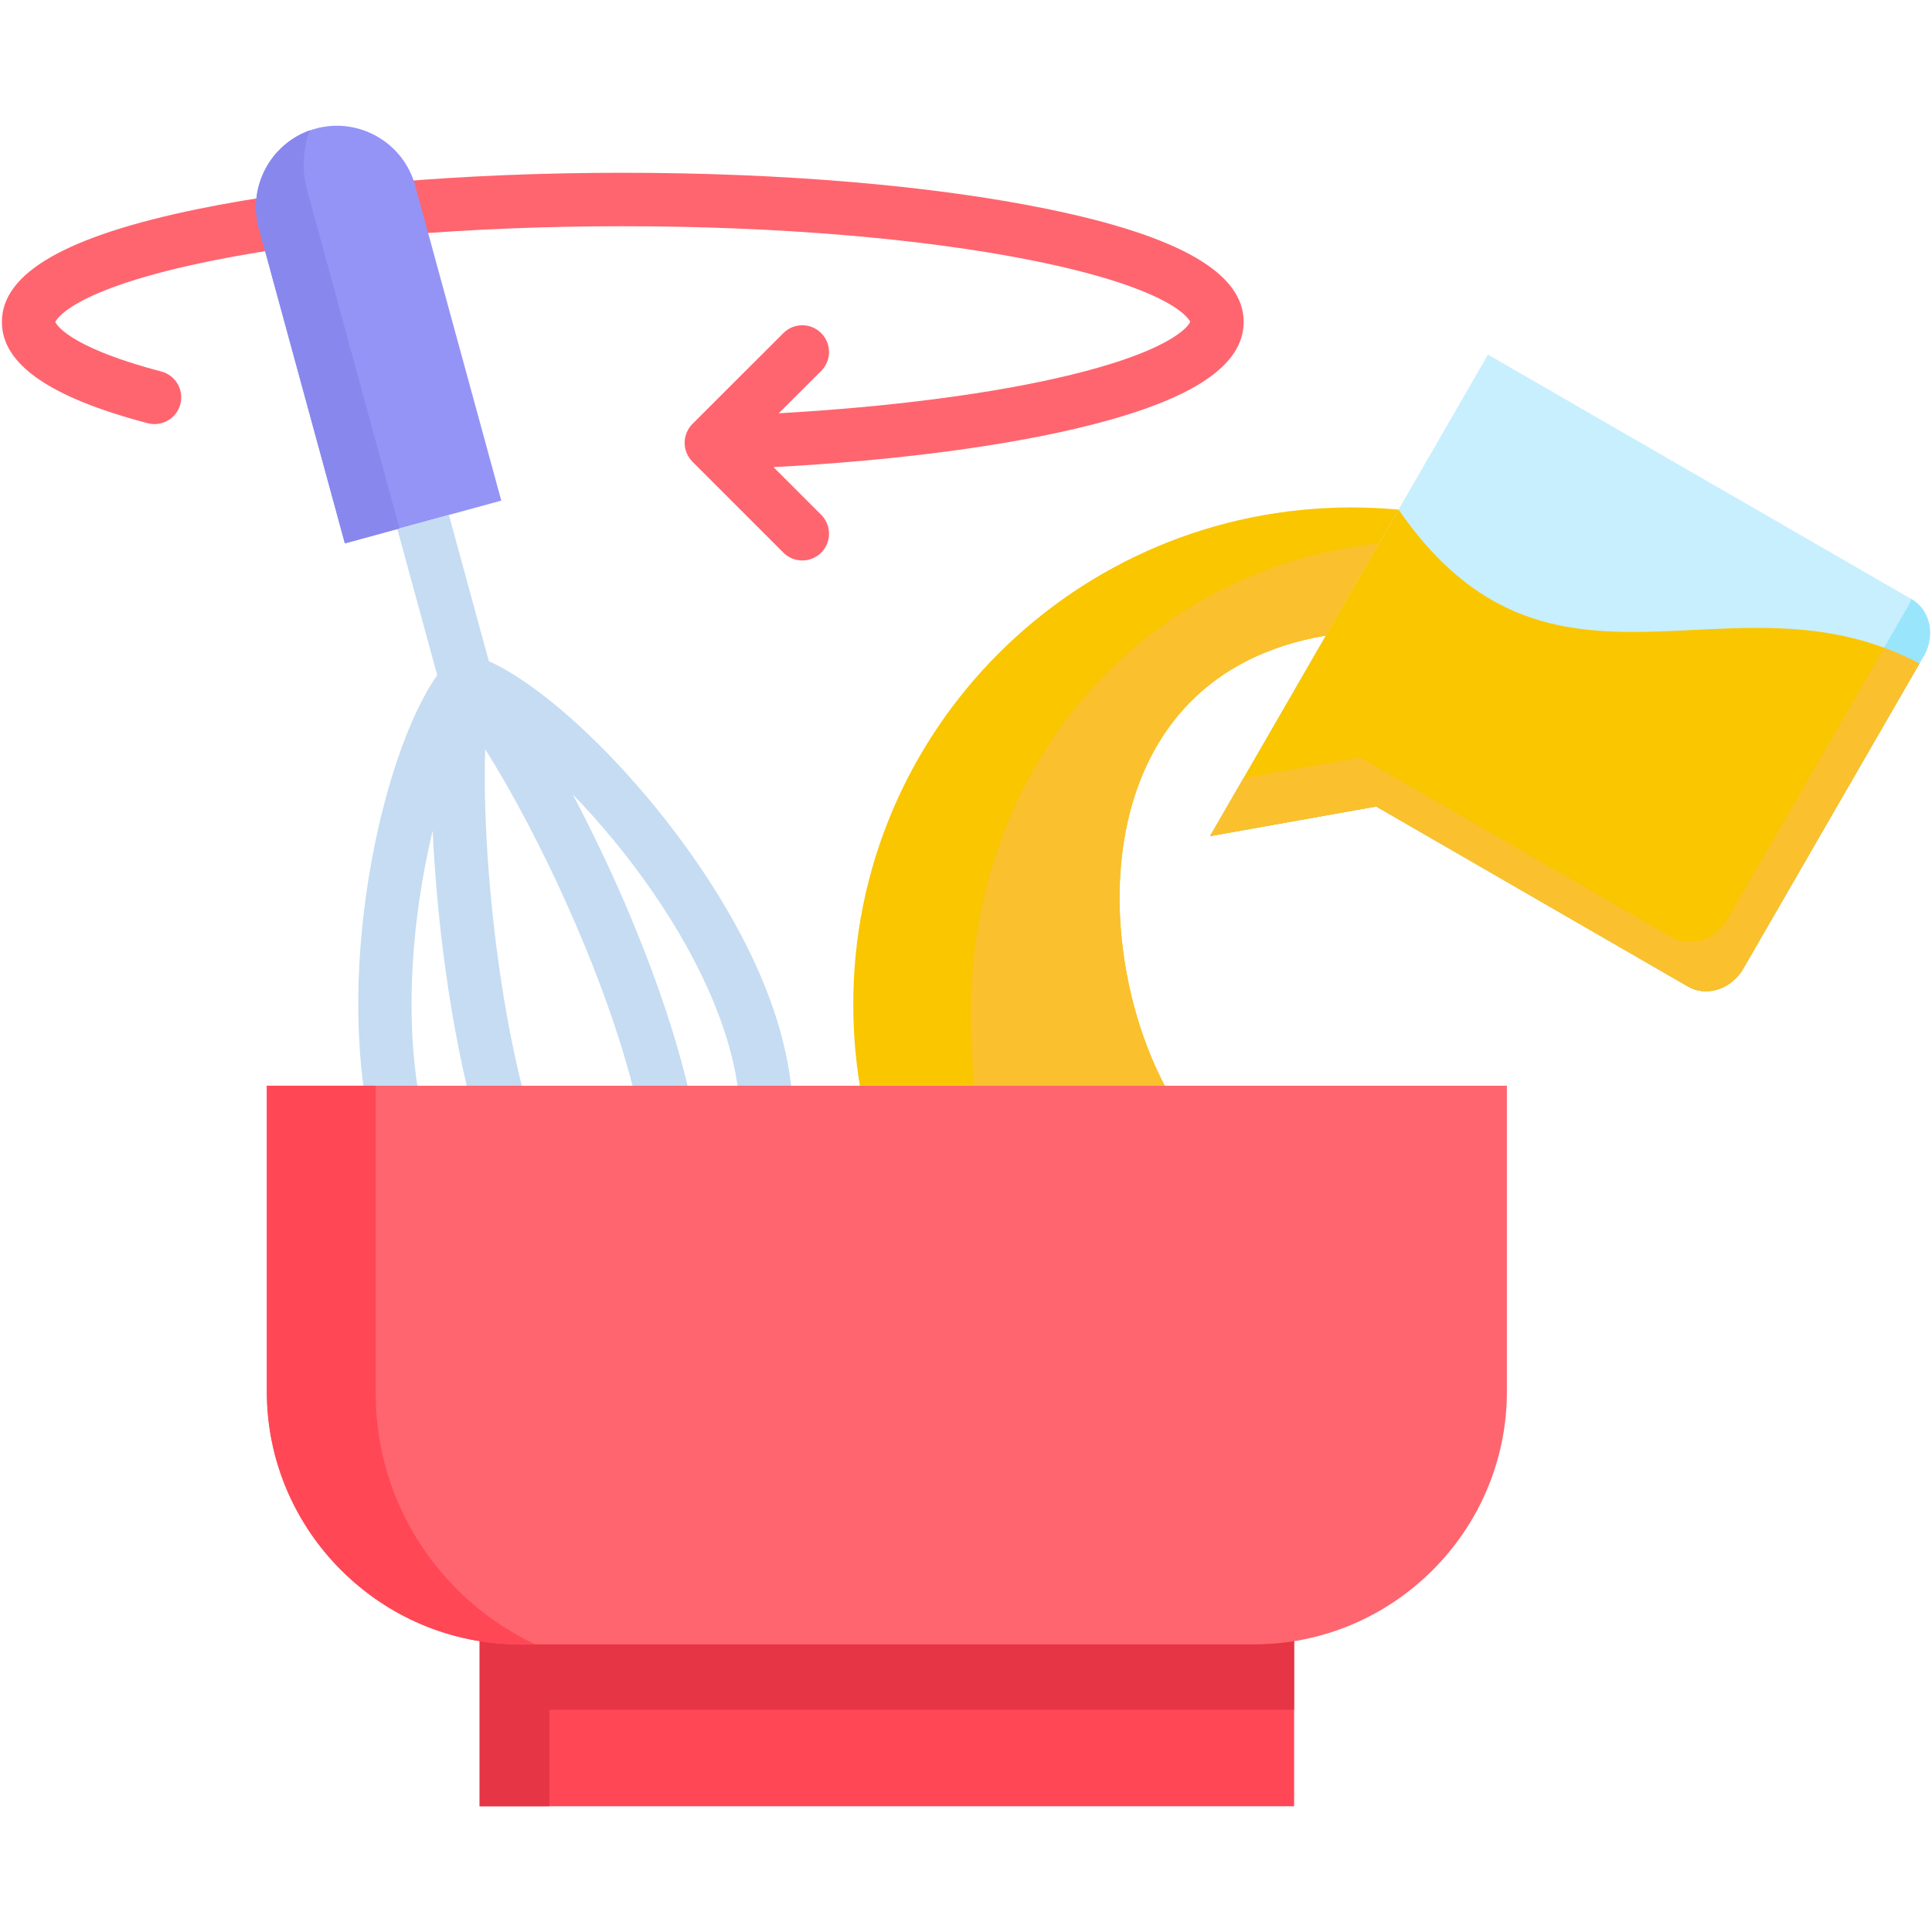 <svg id="Layer_1" enable-background="new 0 0 512 512" viewBox="0 0 512 512" xmlns="http://www.w3.org/2000/svg"><g><path d="m277.807 55.43c-30.193-6.219-70.245-9.644-112.778-9.644-42.532 0-82.579 3.425-112.764 9.644-34.833 7.176-51.765 16.95-51.765 29.882 0 11.216 12.64 19.996 38.64 26.844 3.779.995 7.659-1.263 8.655-5.047.997-3.784-1.263-7.659-5.047-8.655-25.899-6.821-28.07-13.108-28.08-13.112.014-.083 3.194-8.619 42.315-16.411 29.059-5.788 67.43-8.975 108.046-8.975 40.613 0 78.986 3.187 108.051 8.973 39.136 7.792 42.324 16.331 42.338 16.354-.011.066-2.445 6.924-31.605 14.05-20.107 4.914-47.373 8.487-77.43 10.191l11.239-11.224c2.768-2.766 2.771-7.251.006-10.02-2.766-2.768-7.25-2.772-10.02-.006l-24.094 24.065c-1.33 1.329-2.077 3.132-2.078 5.011 0 1.88.746 3.682 2.075 5.012l24.094 24.095c1.383 1.383 3.197 2.075 5.01 2.075s3.627-.692 5.01-2.075c2.767-2.767 2.767-7.253 0-10.02l-12.642-12.642c32.696-1.747 62.324-5.664 83.938-11.13 27.364-6.918 40.665-15.866 40.665-27.353.001-12.931-16.937-22.706-51.779-29.882z" fill="#ff656f"/><g><path clip-rule="evenodd" d="m394.325 93.974 112.296 64.825c4.905 2.84 6.368 9.609 3.213 15.059l-47.844 82.838c-3.127 5.45-9.724 7.601-14.629 4.762l-82.666-47.73-44.029 7.859c25.958-44.947 47.729-82.666 73.659-127.613z" fill="#c8effe" fill-rule="evenodd"/></g><g><path clip-rule="evenodd" d="m506.506 158.742.115.057c4.905 2.84 6.368 9.609 3.213 15.059l-47.844 82.838c-3.127 5.45-9.724 7.601-14.629 4.762l-82.666-47.73-44.029 7.859 8.892-15.374 30.864-5.507 82.666 47.729c4.905 2.811 11.502.689 14.629-4.762l47.844-82.867c.4-.659.715-1.347.945-2.064z" fill="#99e6fc" fill-rule="evenodd"/></g><g><path clip-rule="evenodd" d="m127.109 433.616h215.843v45.062h-215.843z" fill="#ff4756" fill-rule="evenodd"/></g><g><path clip-rule="evenodd" d="m127.109 433.616h215.843v19.476h-197.371v25.586h-18.472z" fill="#e63544" fill-rule="evenodd"/></g><g><path clip-rule="evenodd" d="m110.014 49.142 22.832 83.526-41.448 11.33-22.803-83.526c-3.127-11.416 3.643-23.291 15.059-26.389 11.387-3.126 23.262 3.672 26.36 15.059z" fill="#9494f7" fill-rule="evenodd"/></g><path d="m202.663 261.262c-14.792-36.834-51.008-76.063-73.117-86.045l-10.574-38.735-13.67 3.731 10.568 38.712c-15.077 21.396-27.936 81.182-16.609 123.867 6.396 24.105 19.954 40.234 39.213 46.648 6.29 2.089 12.532 3.102 18.579 3.102 3.972 0 7.855-.444 11.609-1.302 1.149-.171 2.203-.444 3.127-.789.083-.031.162-.072.245-.104 12.944-3.916 24.082-12.983 31.427-26.435 9.192-16.795 8.916-38.457-.798-62.65zm-59.72 74.734c-14.713-4.9-24.802-17.293-29.988-36.836-6.594-24.849-3.98-55.421 1.708-79.045.538 11.682 1.684 24.487 3.424 37.024 3.646 26.273 10.87 59.511 24.988 78.898-.045-.015-.088-.027-.132-.041zm28.774-11.341c-1.191 8.906-3.717 12.085-4.888 12.523-.725.268-3.157-.147-7.148-3.67-12.089-10.683-22.134-39.229-27.557-78.316-3.147-22.682-3.98-43.043-3.547-56.638 6.652 10.481 15.307 26.414 23.591 45.477 14.736 33.912 21.861 63.298 19.549 80.624zm19.31-7.541c-.002.003-.003.005-.004.008-1.512 2.769-3.205 5.276-5.052 7.523 2.719-27.05-11.773-65.469-20.808-86.262-4.225-9.723-8.836-19.264-13.418-27.923 14.284 14.791 29.294 34.977 37.769 56.082 8.198 20.419 8.708 37.433 1.513 50.572z" fill="#c5dcf2"/><g><path clip-rule="evenodd" d="m137.693 435.767h194.675c36.858 0 66.976-30.146 66.976-66.976v-81.059h-328.627v81.059c0 36.83 30.147 66.976 66.976 66.976z" fill="#ff656f" fill-rule="evenodd"/></g><g><path clip-rule="evenodd" d="m308.676 287.732c-20.365-38.694-19.935-108.768 42.681-119.295 3.758-6.54 15.46-26.762 19.275-33.387-4.102-.373-8.261-.574-12.477-.574-73.057 0-132.173 59.059-132.03 131.887 0 7.257.602 14.399 1.75 21.369z" fill="#fac600" fill-rule="evenodd"/></g><g><path clip-rule="evenodd" d="m508.657 175.866c-49.795-26.532-97.725 17.669-138.025-40.817-16.665 28.855-33.302 57.682-49.967 86.538l44.029-7.859 82.666 47.73c4.905 2.84 11.502.688 14.629-4.762z" fill="#fac600" fill-rule="evenodd"/></g><g><path clip-rule="evenodd" d="m137.693 435.767h4.159c-24.926-11.703-42.28-37.088-42.28-66.316v-81.719h-28.855v81.059c0 36.83 30.147 66.976 66.976 66.976z" fill="#ff4756" fill-rule="evenodd"/></g><g><path clip-rule="evenodd" d="m360.421 200.706-30.864 5.507c-2.926 5.048-5.88 10.154-8.892 15.374l44.029-7.859 82.666 47.73c4.905 2.84 11.502.688 14.629-4.762l46.668-80.83c-3.127-1.664-6.253-3.04-9.351-4.217l-41.591 72.024c-3.127 5.45-9.724 7.572-14.629 4.762z" fill="#fbc02d" fill-rule="evenodd"/></g><g><path clip-rule="evenodd" d="m308.676 287.732c-20.365-38.694-19.935-108.768 42.681-119.295 4.704-8.175 9.408-16.321 14.141-24.496-66.374 7.458-111.149 63.735-108.08 131.313.23 4.647.402 8.806.574 12.477h50.684z" fill="#fbc02d" fill-rule="evenodd"/></g><g><path clip-rule="evenodd" d="m105.883 140.04-14.485 3.958-22.803-83.526c-2.983-10.9 3.069-22.23 13.539-25.93-1.836 4.905-2.237 10.412-.746 15.805z" fill="#8787ed" fill-rule="evenodd"/></g></g></svg>
